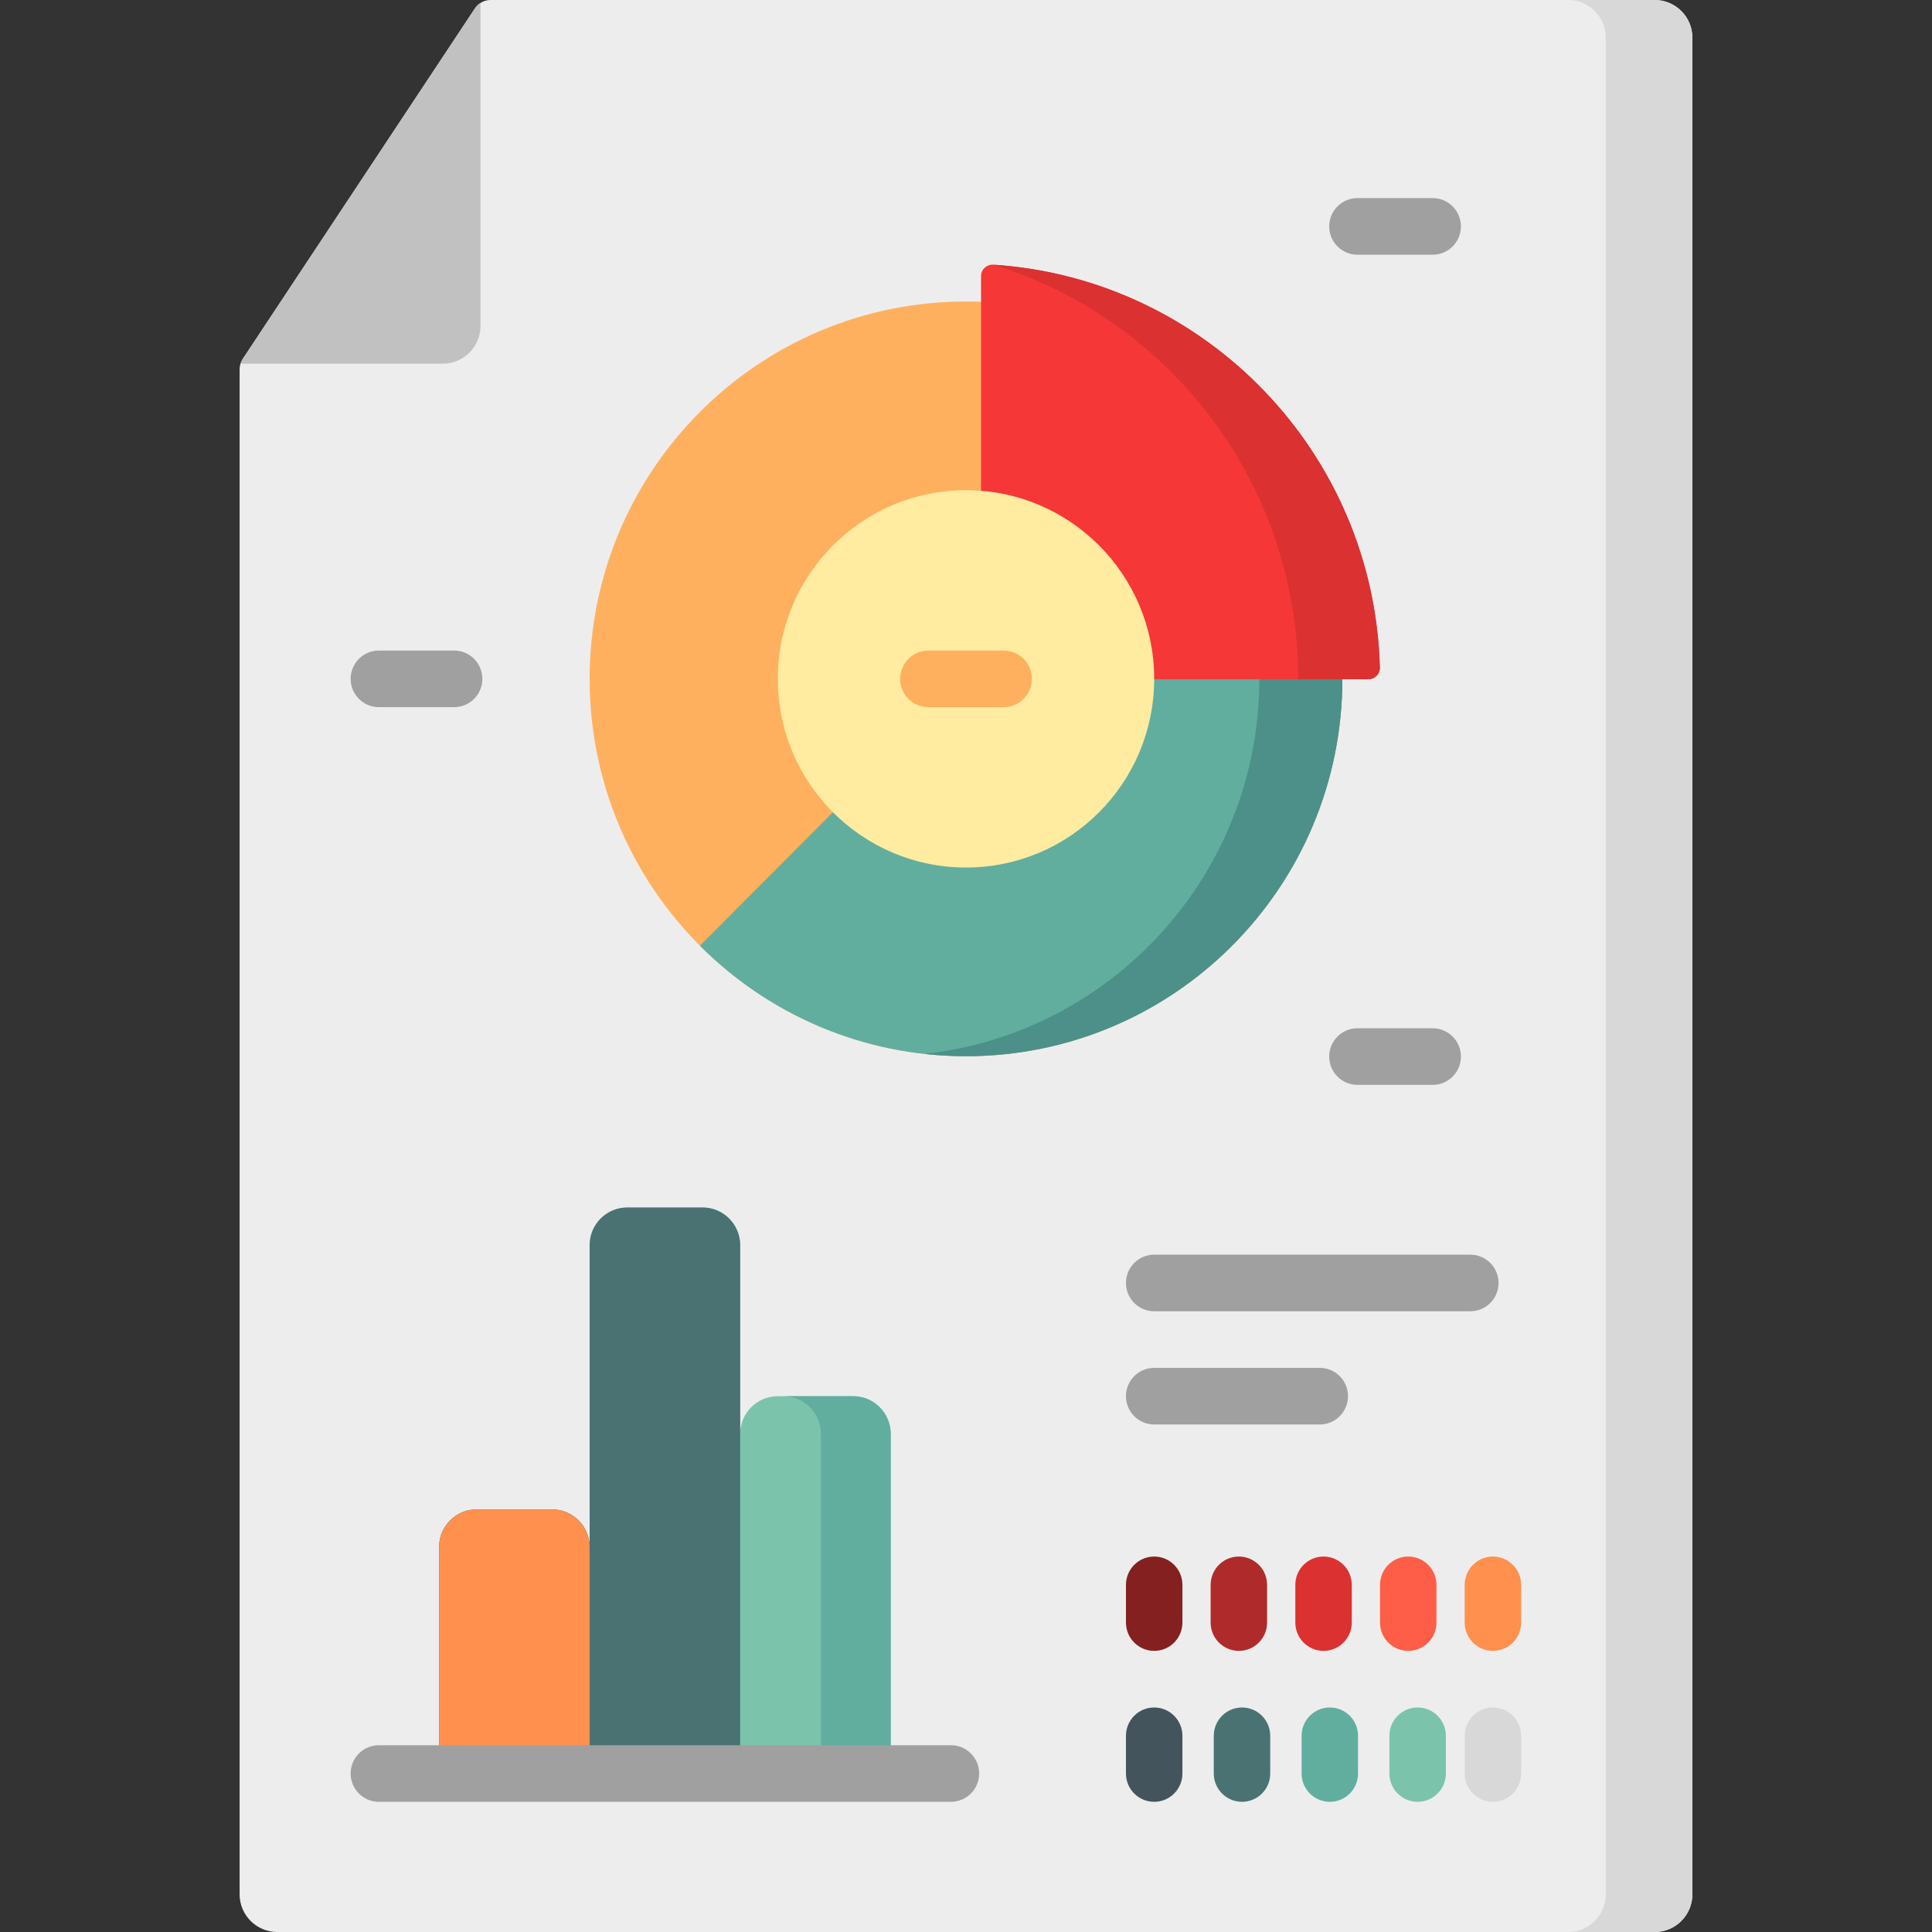 <?xml version="1.0" encoding="iso-8859-1"?>
<!-- Generator: Adobe Illustrator 19.0.0, SVG Export Plug-In . SVG Version: 6.00 Build 0)  -->
<svg version="1.1" id="Capa_1" xmlns="http://www.w3.org/2000/svg" xmlns:xlink="http://www.w3.org/1999/xlink" x="0px" y="0px"
	 viewBox="0 0 512 512" style="enable-background:new 0 0 512 512;" xml:space="preserve">
<rect x="0" y="0" width="512" height="512" fill="#333333" stroke="none"/>
<path style="fill:#EDEDED;" d="M64.333,95.119l61.522-92.885C126.779,0.839,128.339,0,130.009,0h308.517
	c5.509,0,9.974,4.477,9.974,10v492c0,5.523-4.466,10-9.974,10H73.474c-5.509,0-9.974-4.477-9.974-10V97.885
	C63.5,96.901,63.79,95.939,64.333,95.119z"/>
<path style="fill:#D8D8D8;" d="M448.5,10v492c0,5.523-4.466,10-9.974,10h-22.939c5.509,0,9.974-4.477,9.974-10V10
	c0-5.523-4.466-10-9.974-10h22.939C444.034,0,448.5,4.477,448.5,10z"/>
<path style="fill:#C1C1C1;" d="M64.333,95.119l0.487-0.736l61.035-92.15c0.391-0.59,0.9-1.074,1.479-1.443v85.586
	c0,5.523-4.466,10-9.974,10H63.737C63.877,95.934,64.074,95.51,64.333,95.119z"/>
<path style="fill:#7CC3AC;" d="M236.052,380v90h-39.896H156.26h-39.896v-60c0-5.523,4.466-10,9.974-10h19.948
	c5.509,0,9.974,4.477,9.974,10v-80c0-5.523,4.466-10,9.974-10h19.948c5.509,0,9.974,4.477,9.974,10v50c0-5.523,4.466-10,9.974-10
	h19.948C231.586,370,236.052,374.477,236.052,380z"/>
<path style="fill:#61AE9F;" d="M236.052,380v90h-18.5v-90c0-5.523-4.466-10-9.974-10h18.5C231.586,370,236.052,374.477,236.052,380z
	"/>
<path style="fill:#4A7273;" d="M196.155,330v140h-39.896h-39.896v-60c0-5.523,4.466-10,9.974-10h19.948
	c5.509,0,9.974,4.477,9.974,10v-80c0-5.523,4.466-10,9.974-10h19.948C191.69,320,196.155,324.477,196.155,330z"/>
<path style="fill:#FF904E;" d="M156.259,410v60h-39.896v-60c0-5.523,4.477-10,10-10h19.896C151.782,400,156.259,404.477,156.259,410
	z"/>
<path style="fill:#43545C;" d="M313.351,460v10c0,4.142-3.349,7.5-7.48,7.5c-4.132,0-7.481-3.358-7.481-7.5v-10
	c0-4.142,3.349-7.5,7.481-7.5C310.002,452.5,313.351,455.858,313.351,460z"/>
<path style="fill:#4A7273;" d="M336.623,460v10c0,4.142-3.349,7.5-7.48,7.5s-7.48-3.358-7.48-7.5v-10c0-4.142,3.349-7.5,7.48-7.5
	S336.623,455.858,336.623,460z"/>
<path style="fill:#61AE9F;" d="M359.897,460v10c0,4.142-3.349,7.5-7.481,7.5s-7.48-3.358-7.48-7.5v-10c0-4.142,3.349-7.5,7.48-7.5
	S359.897,455.858,359.897,460z"/>
<path style="fill:#7CC3AC;" d="M383.17,460v10c0,4.142-3.349,7.5-7.48,7.5s-7.481-3.358-7.481-7.5v-10c0-4.142,3.349-7.5,7.481-7.5
	S383.17,455.858,383.17,460z"/>
<path style="fill:#D8D8D8;" d="M403.118,460v10c0,4.142-3.349,7.5-7.48,7.5s-7.481-3.358-7.481-7.5v-10c0-4.142,3.349-7.5,7.481-7.5
	S403.118,455.858,403.118,460z"/>
<path style="fill:#842020;" d="M313.351,420v10c0,4.142-3.349,7.5-7.48,7.5c-4.132,0-7.481-3.358-7.481-7.5v-10
	c0-4.142,3.349-7.5,7.481-7.5C310.002,412.5,313.351,415.858,313.351,420z"/>
<path style="fill:#AF2B2B;" d="M335.793,420v10c0,4.142-3.349,7.5-7.48,7.5s-7.481-3.358-7.481-7.5v-10c0-4.142,3.349-7.5,7.481-7.5
	S335.793,415.858,335.793,420z"/>
<path style="fill:#DB3131;" d="M358.234,420v10c0,4.142-3.349,7.5-7.48,7.5s-7.48-3.358-7.48-7.5v-10c0-4.142,3.349-7.5,7.48-7.5
	S358.234,415.858,358.234,420z"/>
<path style="fill:#FE5E47;" d="M380.676,420v10c0,4.142-3.349,7.5-7.481,7.5s-7.48-3.358-7.48-7.5v-10c0-4.142,3.349-7.5,7.48-7.5
	S380.676,415.858,380.676,420z"/>
<path style="fill:#FF904E;" d="M403.118,420v10c0,4.142-3.349,7.5-7.481,7.5s-7.48-3.358-7.48-7.5v-10c0-4.142,3.349-7.5,7.48-7.5
	S403.118,415.858,403.118,420z"/>
<path style="fill:#FFB05F;" d="M355.741,179.903c0,55.228-44.656,100-99.741,100s-99.741-44.772-99.741-100s44.656-100,99.741-100
	S355.741,124.674,355.741,179.903z"/>
<path style="fill:#61AE9F;" d="M185.472,250.614l141.055-141.421c18.05,18.096,29.213,43.096,29.213,70.711
	c0,55.228-44.656,100-99.741,100C228.457,279.903,203.522,268.71,185.472,250.614z"/>
<path style="fill:#4C9089;" d="M355.741,179.903c0,55.228-44.656,100-99.741,100c-3.718,0-7.387-0.211-11-0.608
	c49.909-5.491,88.741-47.891,88.741-99.392c0-21.986-7.082-42.31-19.077-58.817l11.863-11.894
	C344.577,127.289,355.741,152.289,355.741,179.903z"/>
<path style="fill:#F53737;" d="M365.675,176.891c0.046,1.699-1.302,3.109-3.002,3.109H259.99V73.142c0-1.743,1.481-3.11,3.22-2.997
	C319.454,73.804,364.147,119.946,365.675,176.891z"/>
<path style="fill:#DB3131;" d="M365.675,176.891c0.045,1.699-1.302,3.109-3.002,3.109H344.05
	c0.045-51.659-33.932-95.358-80.702-109.844C319.527,73.882,364.149,119.993,365.675,176.891z"/>
<path style="fill:#FFECA1;" d="M305.87,179.903c0,27.614-22.328,50-49.87,50s-49.87-22.386-49.87-50s22.328-50,49.87-50
	S305.87,152.289,305.87,179.903z"/>
<path style="fill:#FFB05F;" d="M273.455,179.903c0,4.142-3.349,7.5-7.481,7.5h-19.948c-4.132,0-7.48-3.358-7.48-7.5
	s3.349-7.5,7.48-7.5h19.948C270.106,172.403,273.455,175.761,273.455,179.903z"/>
<path style="fill:#A0A0A0;" d="M259.491,470c0,4.142-3.349,7.5-7.48,7.5H100.404c-4.132,0-7.481-3.358-7.481-7.5
	s3.349-7.5,7.481-7.5H252.01C256.142,462.5,259.491,465.858,259.491,470z M359.73,287.5h19.948c4.132,0,7.481-3.358,7.481-7.5
	s-3.349-7.5-7.481-7.5H359.73c-4.132,0-7.48,3.358-7.48,7.5S355.599,287.5,359.73,287.5z M359.73,67.5h19.948
	c4.132,0,7.481-3.358,7.481-7.5s-3.349-7.5-7.481-7.5H359.73c-4.132,0-7.48,3.358-7.48,7.5S355.599,67.5,359.73,67.5z
	 M349.757,362.5h-43.886c-4.132,0-7.481,3.358-7.481,7.5s3.349,7.5,7.481,7.5h43.886c4.132,0,7.48-3.358,7.48-7.5
	S353.888,362.5,349.757,362.5z M389.653,332.5h-83.782c-4.132,0-7.481,3.358-7.481,7.5s3.349,7.5,7.481,7.5h83.782
	c4.132,0,7.481-3.358,7.481-7.5S393.785,332.5,389.653,332.5z M100.404,187.403h19.948c4.132,0,7.481-3.358,7.481-7.5
	s-3.349-7.5-7.481-7.5h-19.948c-4.132,0-7.481,3.358-7.481,7.5S96.272,187.403,100.404,187.403z"/>
<g>
</g>
<g>
</g>
<g>
</g>
<g>
</g>
<g>
</g>
<g>
</g>
<g>
</g>
<g>
</g>
<g>
</g>
<g>
</g>
<g>
</g>
<g>
</g>
<g>
</g>
<g>
</g>
<g>
</g>
</svg>
